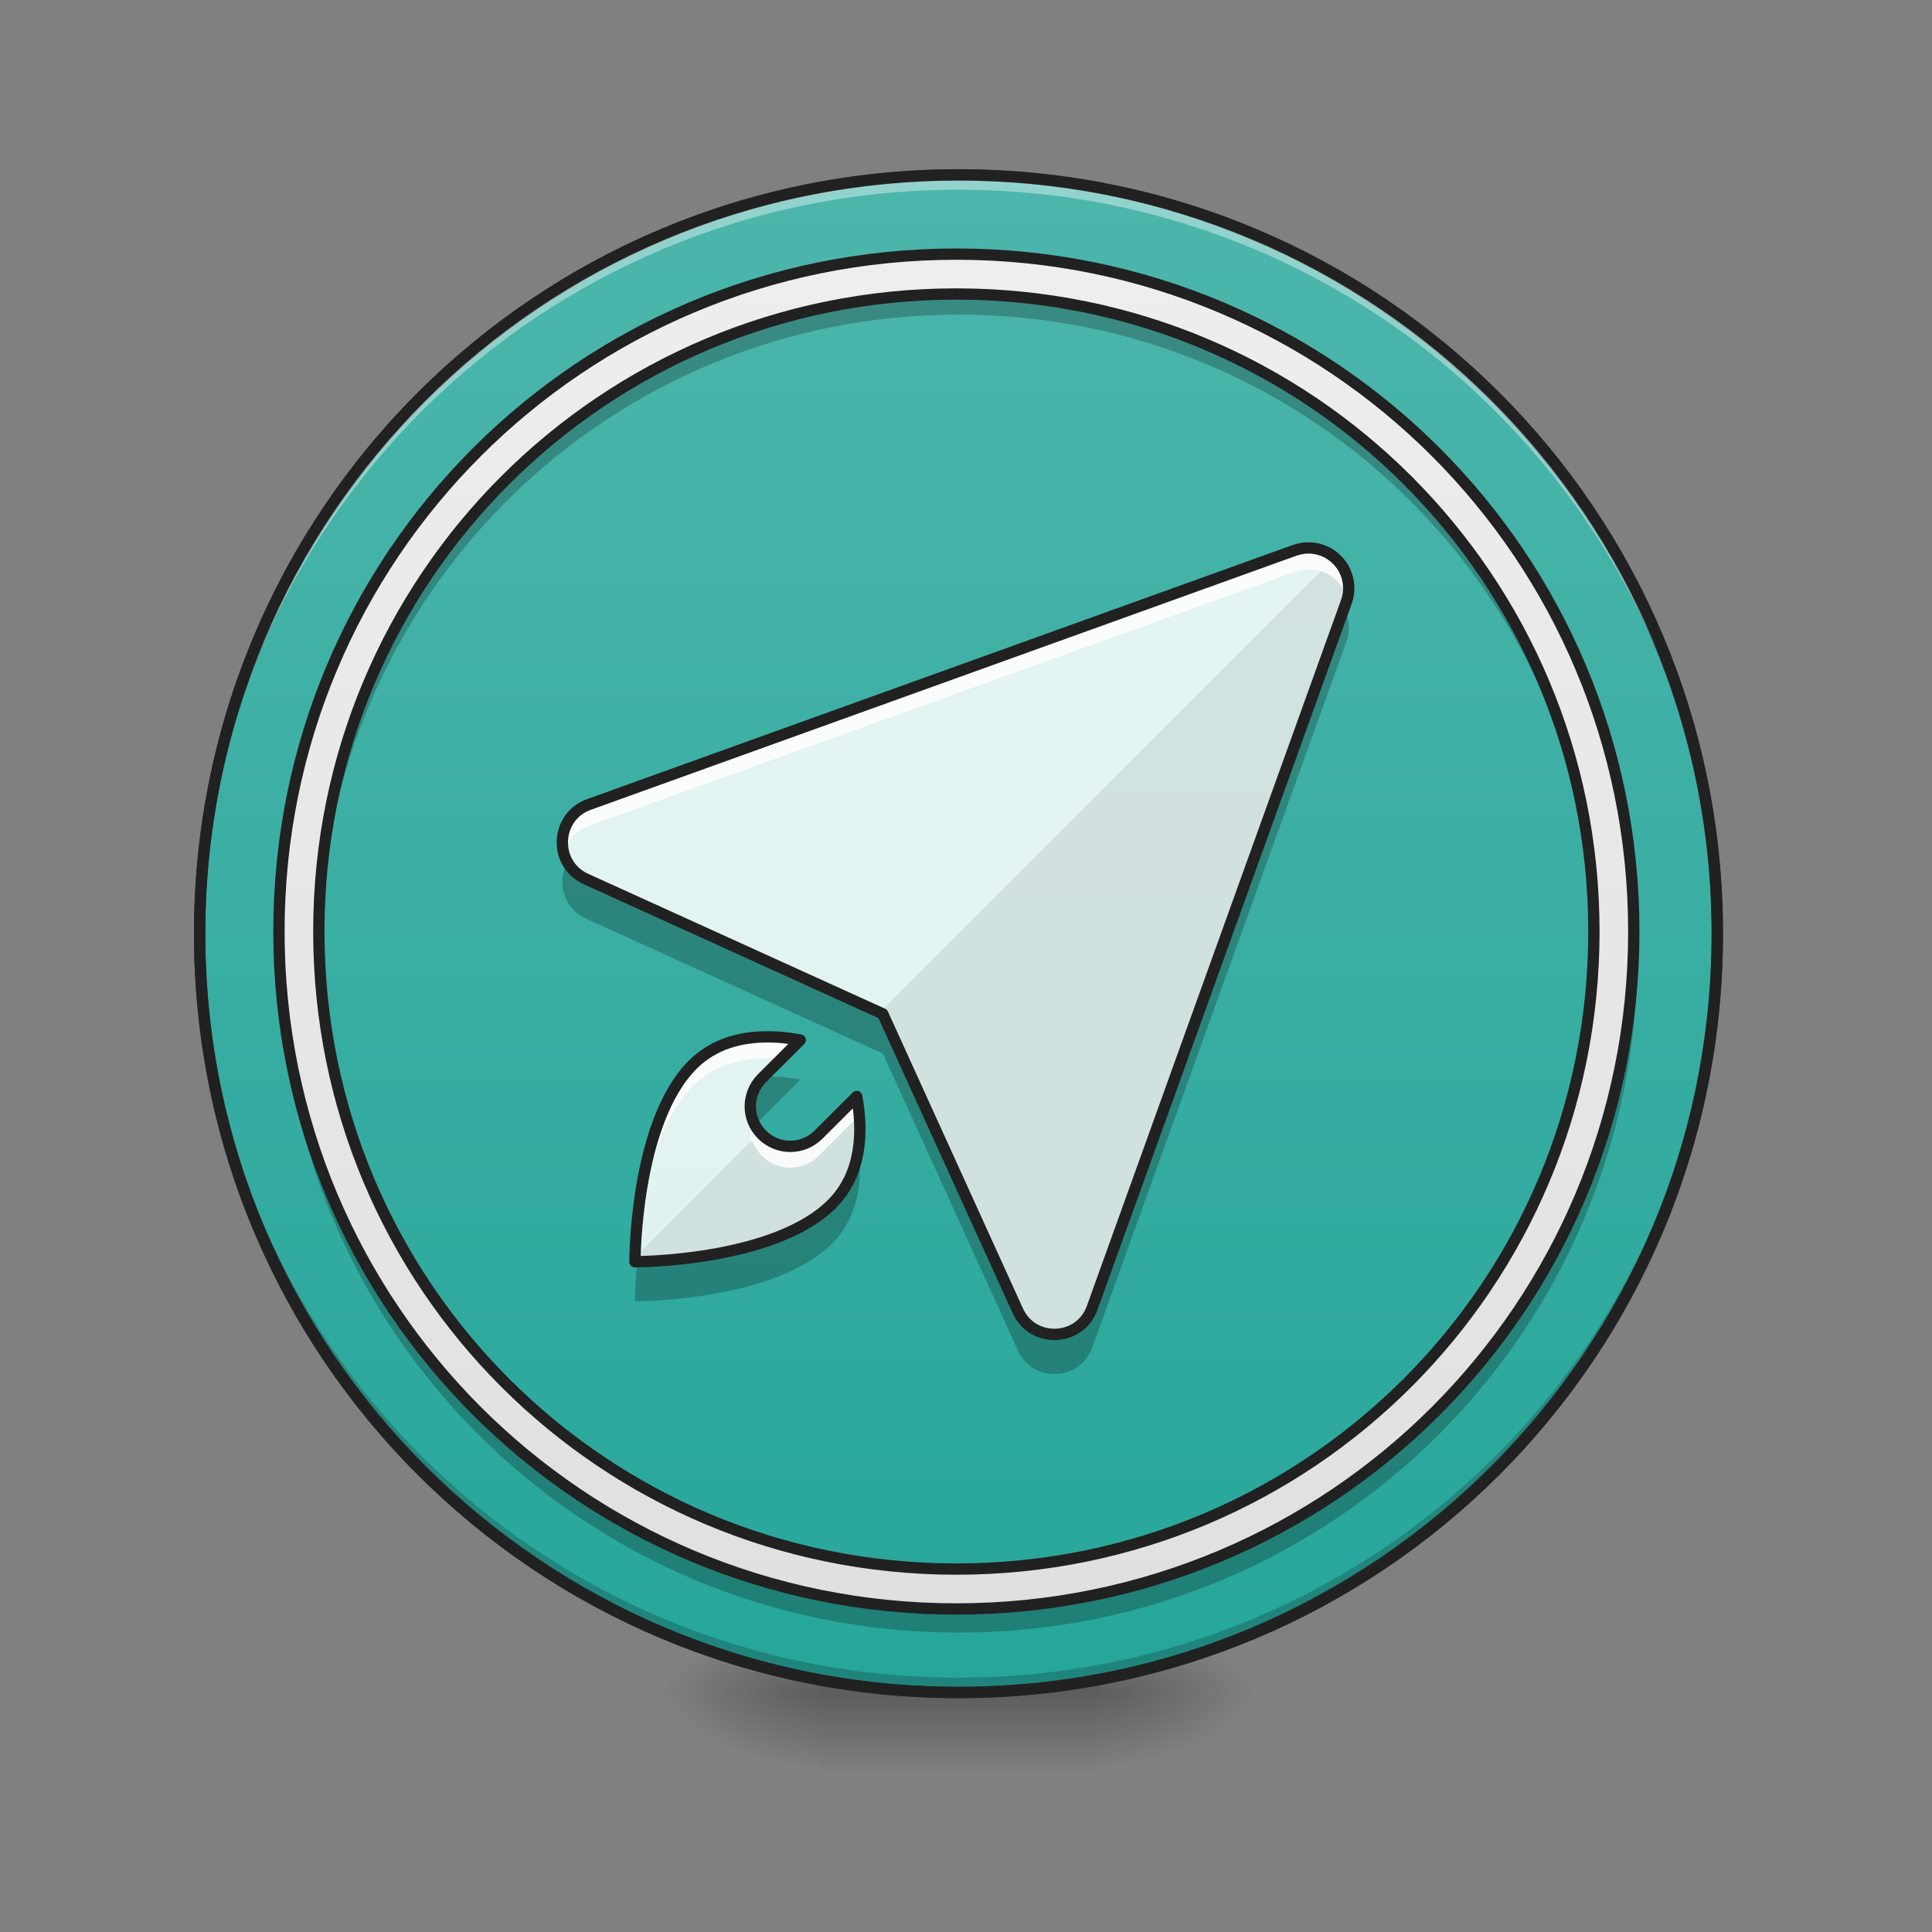 <?xml version="1.0" encoding="UTF-8"?>
<svg xmlns="http://www.w3.org/2000/svg" xmlns:xlink="http://www.w3.org/1999/xlink" width="64px" height="64px" viewBox="0 0 64 64" version="1.1">
<rect x="0" y="0" width="64" height="64" fill="#808080" stroke="none"/>
<defs>
<radialGradient id="radial0" gradientUnits="userSpaceOnUse" cx="450.909" cy="189.579" fx="450.909" fy="189.579" r="21.167" gradientTransform="matrix(0,-0.156,-0.281,-0,89.046,127.191)">
<stop offset="0" style="stop-color:rgb(0%,0%,0%);stop-opacity:0.314;"/>
<stop offset="0.222" style="stop-color:rgb(0%,0%,0%);stop-opacity:0.275;"/>
<stop offset="1" style="stop-color:rgb(0%,0%,0%);stop-opacity:0;"/>
</radialGradient>
<radialGradient id="radial1" gradientUnits="userSpaceOnUse" cx="450.909" cy="189.579" fx="450.909" fy="189.579" r="21.167" gradientTransform="matrix(-0,0.156,0.281,0,-25.54,-15.055)">
<stop offset="0" style="stop-color:rgb(0%,0%,0%);stop-opacity:0.314;"/>
<stop offset="0.222" style="stop-color:rgb(0%,0%,0%);stop-opacity:0.275;"/>
<stop offset="1" style="stop-color:rgb(0%,0%,0%);stop-opacity:0;"/>
</radialGradient>
<radialGradient id="radial2" gradientUnits="userSpaceOnUse" cx="450.909" cy="189.579" fx="450.909" fy="189.579" r="21.167" gradientTransform="matrix(-0,-0.156,0.281,-0,-25.54,127.191)">
<stop offset="0" style="stop-color:rgb(0%,0%,0%);stop-opacity:0.314;"/>
<stop offset="0.222" style="stop-color:rgb(0%,0%,0%);stop-opacity:0.275;"/>
<stop offset="1" style="stop-color:rgb(0%,0%,0%);stop-opacity:0;"/>
</radialGradient>
<radialGradient id="radial3" gradientUnits="userSpaceOnUse" cx="450.909" cy="189.579" fx="450.909" fy="189.579" r="21.167" gradientTransform="matrix(0,0.156,-0.281,0,89.046,-15.055)">
<stop offset="0" style="stop-color:rgb(0%,0%,0%);stop-opacity:0.314;"/>
<stop offset="0.222" style="stop-color:rgb(0%,0%,0%);stop-opacity:0.275;"/>
<stop offset="1" style="stop-color:rgb(0%,0%,0%);stop-opacity:0;"/>
</radialGradient>
<linearGradient id="linear0" gradientUnits="userSpaceOnUse" x1="255.323" y1="233.5" x2="255.323" y2="254.667" gradientTransform="matrix(0.027,0,0,0.125,24.931,26.878)">
<stop offset="0" style="stop-color:rgb(0%,0%,0%);stop-opacity:0.275;"/>
<stop offset="1" style="stop-color:rgb(0%,0%,0%);stop-opacity:0;"/>
</linearGradient>
<linearGradient id="linear1" gradientUnits="userSpaceOnUse" x1="254" y1="-168.667" x2="254" y2="233.5" >
<stop offset="0" style="stop-color:rgb(30.196%,71.373%,67.451%);stop-opacity:1;"/>
<stop offset="1" style="stop-color:rgb(14.902%,65.098%,60.392%);stop-opacity:1;"/>
</linearGradient>
<linearGradient id="linear2" gradientUnits="userSpaceOnUse" x1="254" y1="212.333" x2="254" y2="-147.5" gradientTransform="matrix(0.125,0,0,0.125,0,26.878)">
<stop offset="0" style="stop-color:rgb(87.843%,87.843%,87.843%);stop-opacity:1;"/>
<stop offset="1" style="stop-color:rgb(93.333%,93.333%,93.333%);stop-opacity:1;"/>
</linearGradient>
<linearGradient id="linear3" gradientUnits="userSpaceOnUse" x1="254" y1="212.333" x2="254" y2="-147.5" gradientTransform="matrix(3.78,0,0,3.78,0,812.598)">
<stop offset="0" style="stop-color:rgb(87.843%,87.843%,87.843%);stop-opacity:1;"/>
<stop offset="1" style="stop-color:rgb(93.333%,93.333%,93.333%);stop-opacity:1;"/>
</linearGradient>
</defs>
<g id="surface1">
<path style=" stroke:none;fill-rule:nonzero;fill:url(#radial0);" d="M 36.383 56.066 L 41.676 56.066 L 41.676 53.422 L 36.383 53.422 Z M 36.383 56.066 "/>
<path style=" stroke:none;fill-rule:nonzero;fill:url(#radial1);" d="M 27.121 56.066 L 21.832 56.066 L 21.832 58.715 L 27.121 58.715 Z M 27.121 56.066 "/>
<path style=" stroke:none;fill-rule:nonzero;fill:url(#radial2);" d="M 27.121 56.066 L 21.832 56.066 L 21.832 53.422 L 27.121 53.422 Z M 27.121 56.066 "/>
<path style=" stroke:none;fill-rule:nonzero;fill:url(#radial3);" d="M 36.383 56.066 L 41.676 56.066 L 41.676 58.715 L 36.383 58.715 Z M 36.383 56.066 "/>
<path style=" stroke:none;fill-rule:nonzero;fill:url(#linear0);" d="M 27.121 55.406 L 36.383 55.406 L 36.383 58.715 L 27.121 58.715 Z M 27.121 55.406 "/>
<path style="fill-rule:nonzero;fill:url(#linear1);stroke-width:3;stroke-linecap:round;stroke-linejoin:miter;stroke:rgb(20%,20%,20%);stroke-opacity:1;stroke-miterlimit:4;" d="M 254.007 -168.661 C 365.059 -168.661 455.082 -78.638 455.082 32.414 C 455.082 143.466 365.059 233.488 254.007 233.488 C 142.955 233.488 52.901 143.466 52.901 32.414 C 52.901 -78.638 142.955 -168.661 254.007 -168.661 Z M 254.007 -168.661 " transform="matrix(0.125,0,0,0.125,0,26.878)"/>
<path style=" stroke:none;fill-rule:nonzero;fill:rgb(0%,0%,0%);fill-opacity:0.196;" d="M 31.754 56.066 C 17.828 56.066 6.613 44.855 6.613 30.93 C 6.613 30.848 6.617 30.766 6.617 30.684 C 6.746 44.496 17.91 55.574 31.754 55.574 C 45.598 55.574 56.758 44.496 56.891 30.684 C 56.891 30.766 56.891 30.848 56.891 30.93 C 56.891 44.855 45.68 56.066 31.754 56.066 Z M 31.754 56.066 "/>
<path style=" stroke:none;fill-rule:nonzero;fill:rgb(100%,100%,100%);fill-opacity:0.392;" d="M 31.754 5.793 C 17.828 5.793 6.613 17.004 6.613 30.93 C 6.613 31.012 6.617 31.094 6.617 31.176 C 6.746 17.363 17.91 6.285 31.754 6.285 C 45.598 6.285 56.758 17.363 56.891 31.176 C 56.891 31.094 56.891 31.012 56.891 30.93 C 56.891 17.004 45.68 5.793 31.754 5.793 Z M 31.754 5.793 "/>
<path style=" stroke:none;fill-rule:nonzero;fill:rgb(12.941%,12.941%,12.941%);fill-opacity:1;" d="M 31.754 5.605 C 17.727 5.605 6.426 16.902 6.426 30.93 C 6.426 44.957 17.727 56.254 31.754 56.254 C 45.781 56.254 57.078 44.957 57.078 30.93 C 57.078 16.902 45.781 5.605 31.754 5.605 Z M 31.754 5.98 C 45.578 5.98 56.703 17.105 56.703 30.93 C 56.703 44.754 45.578 55.879 31.754 55.879 C 17.926 55.879 6.801 44.754 6.801 30.93 C 6.801 17.105 17.926 5.98 31.754 5.98 Z M 31.754 5.98 "/>
<path style=" stroke:none;fill-rule:nonzero;fill:url(#linear2);" d="M 31.754 8.438 C 19.293 8.438 9.262 18.469 9.262 30.93 C 9.262 43.391 19.293 53.422 31.754 53.422 C 44.215 53.422 54.246 43.391 54.246 30.93 C 54.246 18.469 44.215 8.438 31.754 8.438 Z M 31.754 9.762 C 43.48 9.762 52.922 19.203 52.922 30.93 C 52.922 42.656 43.48 52.098 31.754 52.098 C 20.027 52.098 10.586 42.656 10.586 30.93 C 10.586 19.203 20.027 9.762 31.754 9.762 Z M 31.754 9.762 "/>
<path style=" stroke:none;fill-rule:nonzero;fill:rgb(100%,100%,100%);fill-opacity:0.968;" d="M 31.754 8.438 C 19.293 8.438 9.262 18.469 9.262 30.93 C 9.262 31.012 9.262 31.094 9.262 31.18 C 9.395 18.832 19.375 8.934 31.754 8.934 C 44.129 8.934 54.109 18.832 54.242 31.18 C 54.242 31.094 54.246 31.012 54.246 30.93 C 54.246 18.469 44.215 8.438 31.754 8.438 Z M 10.586 31.18 C 10.586 31.262 10.586 31.344 10.586 31.426 C 10.586 43.152 20.027 52.594 31.754 52.594 C 43.48 52.594 52.922 43.152 52.922 31.426 C 52.922 31.344 52.922 31.262 52.922 31.18 C 52.789 42.789 43.398 52.098 31.754 52.098 C 20.109 52.098 10.719 42.789 10.586 31.18 Z M 10.586 31.18 "/>
<path style=" stroke:none;fill-rule:nonzero;fill:rgb(0%,0%,0%);fill-opacity:0.235;" d="M 31.754 9.762 C 20.027 9.762 10.586 19.203 10.586 30.93 C 10.586 31.039 10.586 31.152 10.586 31.262 C 10.762 19.688 20.137 10.422 31.754 10.422 C 43.371 10.422 52.742 19.688 52.918 31.262 C 52.922 31.152 52.922 31.039 52.922 30.93 C 52.922 19.203 43.48 9.762 31.754 9.762 Z M 9.266 31.262 C 9.262 31.371 9.262 31.48 9.262 31.59 C 9.262 44.051 19.293 54.082 31.754 54.082 C 44.215 54.082 54.246 44.051 54.246 31.59 C 54.246 31.48 54.242 31.371 54.242 31.262 C 54.066 43.566 44.102 53.422 31.754 53.422 C 19.402 53.422 9.441 43.566 9.266 31.262 Z M 9.266 31.262 "/>
<path style="fill-rule:nonzero;fill:url(#linear3);stroke-width:11.339;stroke-linecap:round;stroke-linejoin:miter;stroke:rgb(12.941%,12.941%,12.941%);stroke-opacity:1;stroke-miterlimit:4;" d="M 960.026 255.094 C 583.291 255.094 280.013 558.372 280.013 935.108 C 280.013 1311.843 583.291 1615.121 960.026 1615.121 C 1336.762 1615.121 1640.04 1311.843 1640.04 935.108 C 1640.04 558.372 1336.762 255.094 960.026 255.094 Z M 960.026 295.129 C 1314.56 295.129 1600.005 580.575 1600.005 935.108 C 1600.005 1289.641 1314.56 1575.086 960.026 1575.086 C 605.493 1575.086 320.048 1289.641 320.048 935.108 C 320.048 580.575 605.493 295.129 960.026 295.129 Z M 960.026 295.129 " transform="matrix(0.033,0,0,0.033,0,0)"/>
<path style=" stroke:none;fill-rule:nonzero;fill:rgb(100%,100%,100%);fill-opacity:0.855;" d="M 44.32 18.57 C 43.957 18.184 43.398 18.047 42.898 18.227 L 19.512 26.648 C 18.387 27.055 18.32 28.621 19.41 29.117 L 29.246 33.586 L 33.719 43.422 C 34.211 44.512 35.781 44.449 36.184 43.324 L 44.605 19.934 C 44.773 19.461 44.664 18.934 44.32 18.57 Z M 44.32 18.57 "/>
<path style=" stroke:none;fill-rule:nonzero;fill:rgb(100%,100%,100%);fill-opacity:0.855;" d="M 26.512 34.453 C 25.434 34.25 23.973 34.246 22.949 35.27 C 21.027 37.195 21.035 41.797 21.035 41.797 C 21.035 41.797 25.637 41.809 27.562 39.883 C 28.586 38.859 28.582 37.402 28.383 36.324 L 27.117 37.586 C 26.598 38.105 25.766 38.105 25.246 37.586 C 24.727 37.07 24.727 36.234 25.246 35.715 Z M 26.512 34.453 "/>
<path style=" stroke:none;fill-rule:nonzero;fill:rgb(0%,0%,0%);fill-opacity:0.078;" d="M 44.215 18.469 L 29.145 33.539 L 29.246 33.586 L 33.719 43.422 C 34.211 44.512 35.781 44.449 36.184 43.324 L 44.605 19.934 C 44.773 19.461 44.664 18.934 44.32 18.57 C 44.289 18.535 44.254 18.5 44.215 18.469 Z M 28.383 36.324 L 27.117 37.586 C 26.598 38.105 25.766 38.105 25.246 37.586 C 25.223 37.562 25.199 37.535 25.176 37.508 L 21.039 41.645 C 21.039 41.734 21.035 41.797 21.035 41.797 C 21.035 41.797 25.637 41.809 27.562 39.883 C 28.586 38.859 28.582 37.402 28.383 36.324 Z M 28.383 36.324 "/>
<path style=" stroke:none;fill-rule:nonzero;fill:rgb(100%,100%,100%);fill-opacity:0.855;" d="M 43.328 18.148 C 43.184 18.152 43.039 18.18 42.898 18.227 L 19.512 26.648 C 18.793 26.906 18.508 27.633 18.676 28.258 C 18.781 27.867 19.059 27.52 19.512 27.355 L 42.898 18.938 C 43.039 18.887 43.184 18.859 43.328 18.855 C 43.699 18.852 44.059 19 44.32 19.277 C 44.473 19.438 44.578 19.633 44.637 19.836 C 44.758 19.391 44.641 18.91 44.32 18.57 C 44.059 18.293 43.699 18.145 43.328 18.148 Z M 25.414 34.348 C 24.562 34.348 23.656 34.566 22.949 35.27 C 21.027 37.195 21.035 41.797 21.035 41.797 C 21.035 41.797 21.051 41.797 21.062 41.797 C 21.145 40.434 21.492 37.438 22.949 35.977 C 23.656 35.273 24.562 35.055 25.414 35.055 C 25.574 35.055 25.734 35.062 25.887 35.074 L 26.512 34.453 C 26.176 34.391 25.801 34.344 25.414 34.348 Z M 28.383 36.324 L 27.117 37.586 C 26.598 38.105 25.766 38.105 25.246 37.586 C 25.102 37.441 24.996 37.27 24.934 37.086 C 24.844 37.344 24.836 37.617 24.906 37.879 C 24.914 37.852 24.922 37.82 24.934 37.797 C 24.996 37.977 25.102 38.148 25.246 38.293 C 25.766 38.812 26.598 38.812 27.117 38.293 L 28.383 37.031 C 28.426 37.258 28.457 37.5 28.473 37.75 C 28.512 37.25 28.461 36.754 28.383 36.324 Z M 28.383 36.324 "/>
<path style=" stroke:none;fill-rule:nonzero;fill:rgb(0%,0%,0%);fill-opacity:0.235;" d="M 44.52 20.156 L 36.184 43.312 C 35.781 44.438 34.211 44.5 33.719 43.41 L 29.246 33.574 L 19.41 29.105 C 19.133 28.98 18.93 28.781 18.801 28.555 C 18.445 29.188 18.637 30.078 19.41 30.43 L 29.246 34.898 L 33.719 44.734 C 34.211 45.824 35.781 45.762 36.184 44.633 L 44.605 21.246 C 44.734 20.883 44.699 20.488 44.52 20.156 Z M 25.414 35.66 C 25.371 35.66 25.332 35.66 25.289 35.66 L 25.246 35.703 C 24.812 36.141 24.742 36.797 25.035 37.301 C 25.094 37.203 25.164 37.113 25.246 37.027 L 26.512 35.762 C 26.176 35.699 25.801 35.656 25.414 35.66 Z M 28.441 38.031 C 28.352 38.688 28.098 39.336 27.562 39.871 C 25.777 41.66 21.688 41.777 21.109 41.785 C 21.035 42.57 21.035 43.109 21.035 43.109 C 21.035 43.109 25.637 43.121 27.562 41.195 C 28.465 40.293 28.57 39.051 28.441 38.031 Z M 28.441 38.031 "/>
<path style="fill:none;stroke-width:3;stroke-linecap:round;stroke-linejoin:round;stroke:rgb(12.941%,12.941%,12.941%);stroke-opacity:1;stroke-miterlimit:4;" d="M 346.592 -69.826 C 345.436 -69.795 344.28 -69.576 343.155 -69.201 L 156.079 -1.833 C 147.08 1.417 146.549 13.947 155.266 17.915 L 233.946 53.662 L 269.724 132.342 C 273.661 141.06 286.223 140.56 289.441 131.561 L 356.81 -55.546 C 358.153 -59.327 357.278 -63.546 354.529 -66.452 C 352.435 -68.67 349.56 -69.858 346.592 -69.826 Z M 203.293 59.755 C 196.481 59.755 189.232 61.505 183.576 67.129 C 168.203 82.534 168.265 119.343 168.265 119.343 C 168.265 119.343 205.074 119.437 220.479 104.032 C 228.666 95.845 228.634 84.19 227.041 75.566 L 216.917 85.659 C 212.761 89.815 206.105 89.815 201.949 85.659 C 197.794 81.534 197.794 74.847 201.949 70.691 L 212.073 60.599 C 209.386 60.099 206.387 59.724 203.293 59.755 Z M 203.293 59.755 " transform="matrix(0.125,0,0,0.125,0,26.878)"/>
</g>
</svg>
